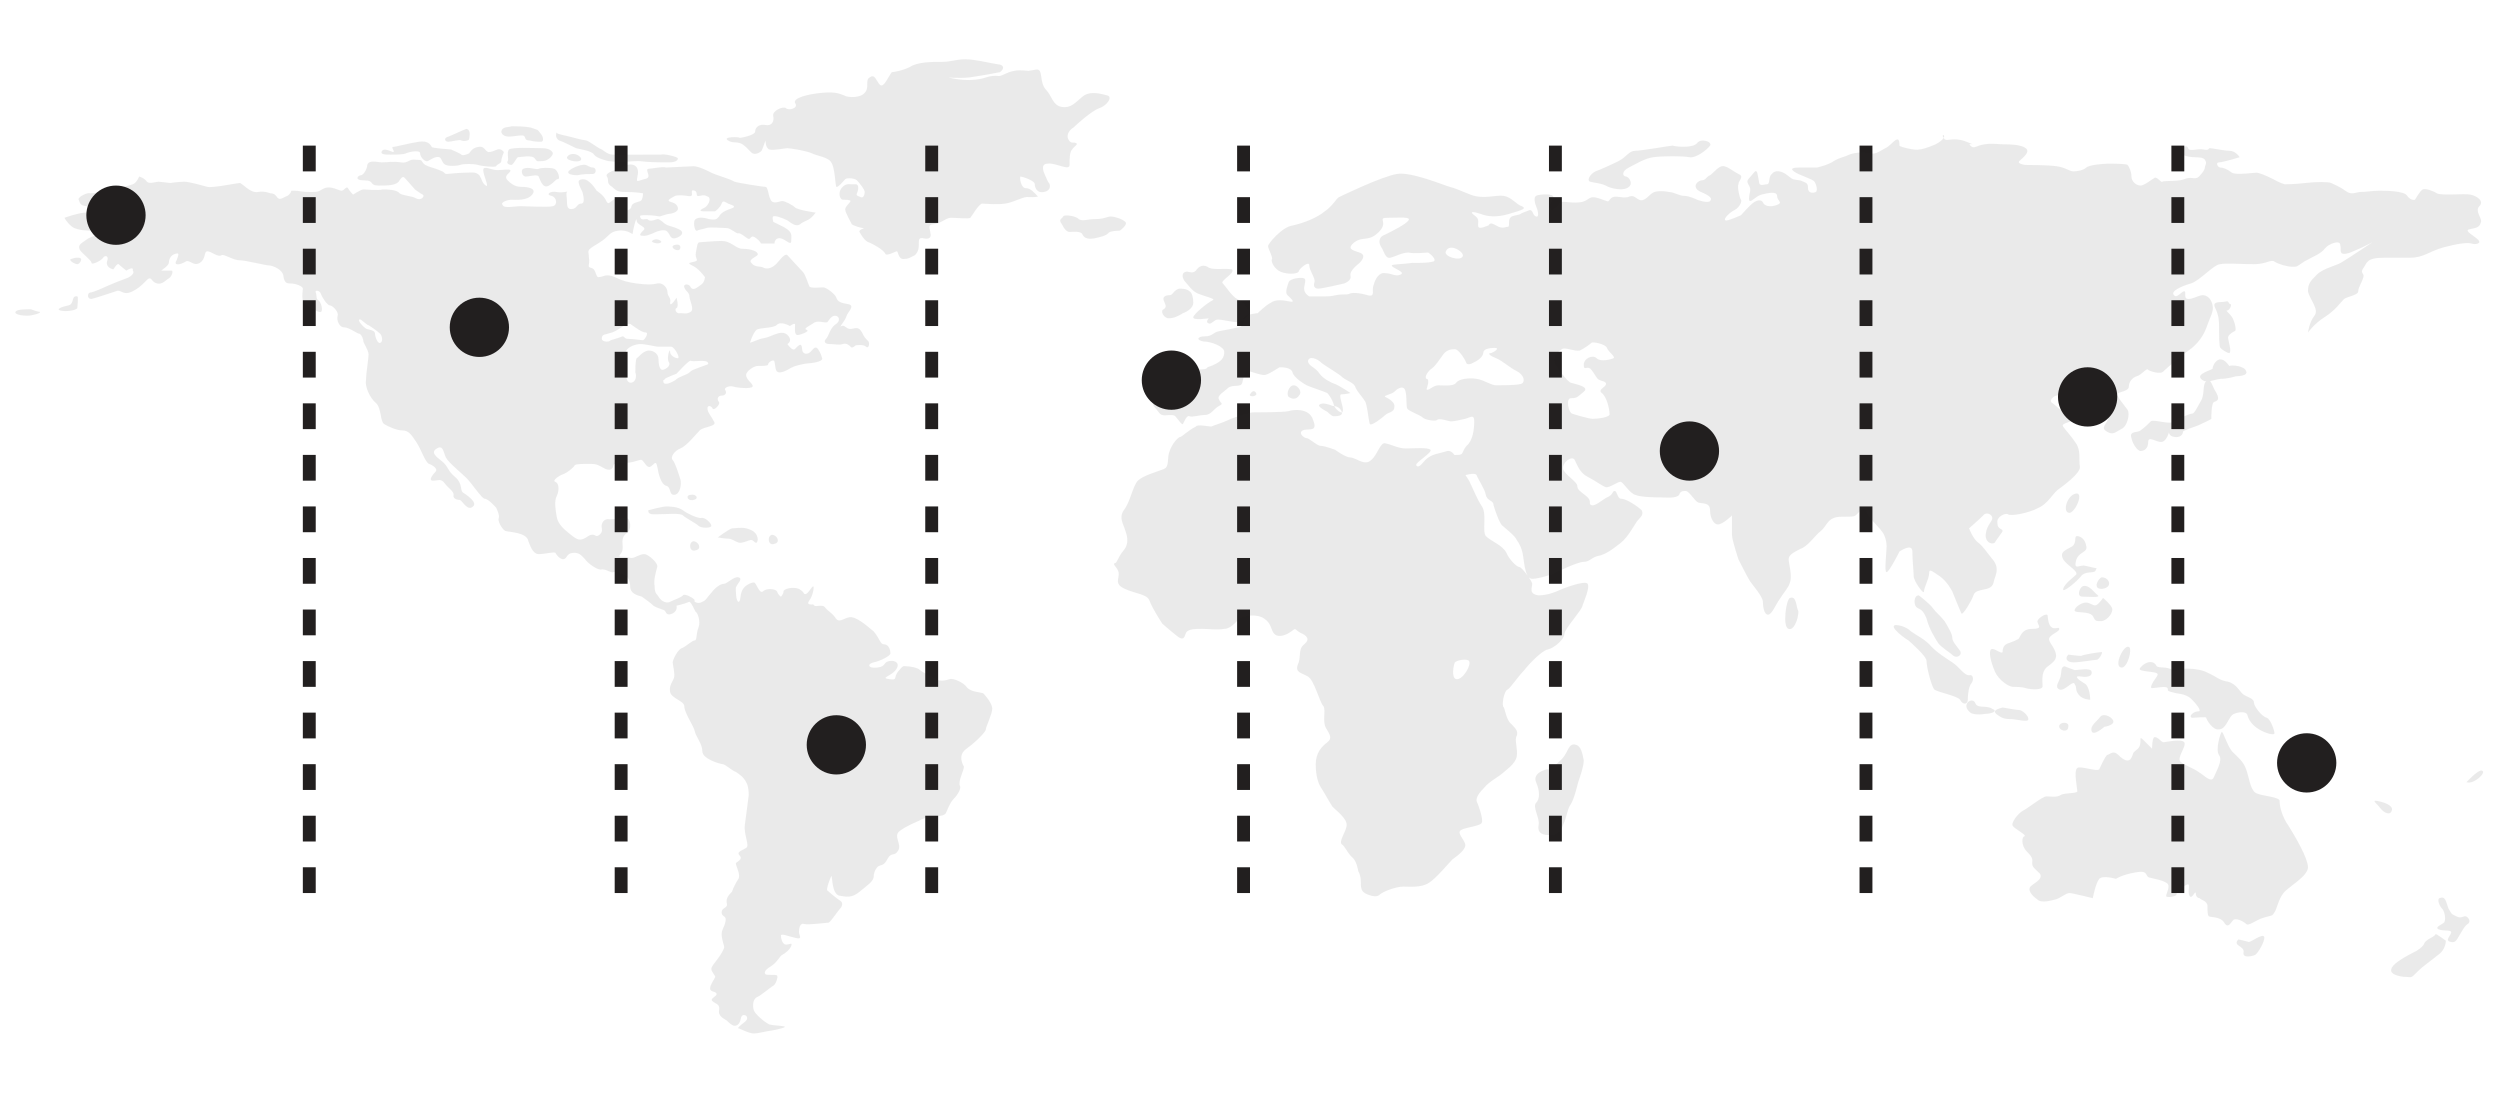 <svg xmlns="http://www.w3.org/2000/svg" viewBox="0 0 194 85" enable-background="new 0 0 194 85"><g><path fill="#221F1F" d="M24.5 69.3h-1v-2h1v2zm0-4h-1v-2h1v2zm0-4h-1v-2h1v2zm0-4h-1v-2h1v2zm0-4h-1v-2h1v2zm0-4h-1v-2h1v2zm0-4h-1v-2h1v2zm0-4h-1v-2h1v2zm0-4h-1v-2h1v2zm0-4h-1v-2h1v2zm0-4h-1v-2h1v2zm0-4h-1v-2h1v2zm0-4h-1v-2h1v2zm0-4h-1v-2h1v2zm0-4h-1v-2h1v2zM48.7 69.3h-1v-2h1v2zm0-4h-1v-2h1v2zm0-4h-1v-2h1v2zm0-4h-1v-2h1v2zm0-4h-1v-2h1v2zm0-4h-1v-2h1v2zm0-4h-1v-2h1v2zm0-4h-1v-2h1v2zm0-4h-1v-2h1v2zm0-4h-1v-2h1v2zm0-4h-1v-2h1v2zm0-4h-1v-2h1v2zm0-4h-1v-2h1v2zm0-4h-1v-2h1v2zm0-4h-1v-2h1v2zM72.8 69.3h-1v-2h1v2zm0-4h-1v-2h1v2zm0-4h-1v-2h1v2zm0-4h-1v-2h1v2zm0-4h-1v-2h1v2zm0-4h-1v-2h1v2zm0-4h-1v-2h1v2zm0-4h-1v-2h1v2zm0-4h-1v-2h1v2zm0-4h-1v-2h1v2zm0-4h-1v-2h1v2zm0-4h-1v-2h1v2zm0-4h-1v-2h1v2zm0-4h-1v-2h1v2zm0-4h-1v-2h1v2zM97 69.3h-1v-2h1v2zm0-4h-1v-2h1v2zm0-4h-1v-2h1v2zm0-4h-1v-2h1v2zm0-4h-1v-2h1v2zm0-4h-1v-2h1v2zm0-4h-1v-2h1v2zm0-4h-1v-2h1v2zm0-4h-1v-2h1v2zm0-4h-1v-2h1v2zm0-4h-1v-2h1v2zm0-4h-1v-2h1v2zm0-4h-1v-2h1v2zm0-4h-1v-2h1v2zm0-4h-1v-2h1v2zM121.2 69.3h-1v-2h1v2zm0-4h-1v-2h1v2zm0-4h-1v-2h1v2zm0-4h-1v-2h1v2zm0-4h-1v-2h1v2zm0-4h-1v-2h1v2zm0-4h-1v-2h1v2zm0-4h-1v-2h1v2zm0-4h-1v-2h1v2zm0-4h-1v-2h1v2zm0-4h-1v-2h1v2zm0-4h-1v-2h1v2zm0-4h-1v-2h1v2zm0-4h-1v-2h1v2zm0-4h-1v-2h1v2zM145.3 69.3h-1v-2h1v2zm0-4h-1v-2h1v2zm0-4h-1v-2h1v2zm0-4h-1v-2h1v2zm0-4h-1v-2h1v2zm0-4h-1v-2h1v2zm0-4h-1v-2h1v2zm0-4h-1v-2h1v2zm0-4h-1v-2h1v2zm0-4h-1v-2h1v2zm0-4h-1v-2h1v2zm0-4h-1v-2h1v2zm0-4h-1v-2h1v2zm0-4h-1v-2h1v2zm0-4h-1v-2h1v2zM169.5 69.3h-1v-2h1v2zm0-4h-1v-2h1v2zm0-4h-1v-2h1v2zm0-4h-1v-2h1v2zm0-4h-1v-2h1v2zm0-4h-1v-2h1v2zm0-4h-1v-2h1v2zm0-4h-1v-2h1v2zm0-4h-1v-2h1v2zm0-4h-1v-2h1v2zm0-4h-1v-2h1v2zm0-4h-1v-2h1v2zm0-4h-1v-2h1v2zm0-4h-1v-2h1v2zm0-4h-1v-2h1v2z"/><g opacity=".1"><path fill="#2D2C2A" d="M6 23c-.5-.1-.2.6-.7.7-.5.1-1 .3-.6.4.4.1 1.2 0 1.3-.2 0-.1.1-.9 0-.9zM2.4 24c-.5 0-1.1 0-1.2.2-.1.2.5.3.9.3s1.1-.2 1-.3c-.2 0-.7-.2-.7-.2zM5.5 20.1c-.2.1.3.4.5.4s.5-.5.1-.5-.2 0-.6.1zM7.1 16.5l.3.2c.3.2.7.3 1.1.4.4 0 .4-.2.1-.5-.3-.3-.4-.2-.7-.3-.3 0-.3-.3-1.1-.3-.7 0-.6-.4-.7-.5-.1-.2.7-.6.9-.5.2 0 .9-.1.9-.1s1.2-.4 1.3-.4c.1.1.8-.1 1.1-.2.3-.1.5-.6.5-.6s.4.1.6.4c.2.2.7 0 .9 0 .1 0 .9.1.9.1s.7-.1 1.1-.1c.4 0 1.4.3 1.8.4.4.1 2.3-.3 2.5-.3.2 0 .8.8 1.4.7.6-.1.9.1 1 .1.1 0 .3 0 .5.3s.5 0 .8-.1c.3-.2.3-.4.3-.4h.3c.3 0 .5.1 1.2.1.8 0 .6-.1 1.1-.3.5-.2 1.1.2 1.3.2.2 0 .4-.4.5-.2.1.2.4.5.4.5s.6-.4.8-.4c.2 0 1.2.1 1.5 0 .3 0 1.1 0 1.3.3.3.2 1 .2 1.3.4.4.2.7-.2.5-.3-.2-.1-.6-.4-.6-.4s-.7-.8-.8-.9c-.1-.1-.2-.1-.4.2-.2.4-.9.4-1.6.4-.8 0-.3-.4-1.1-.4-.9 0-.5-.4-.3-.4s.5-.5.5-.8c.1-.3.4-.3 1.1-.2.6 0 .8-.1 1.5 0 .6.1.6-.3 1.2-.2.6 0 .3.1.7.4.4.2.6.2 1.1.4.5.2.3.2.5.3.2 0 1-.1 1.5-.1s.8-.1 1.1.2c.2.3.2.6.5.8.3.2-.2-.8-.2-1.2 0-.4.6 0 1.1 0 .4 0 .9-.1 1 0 .1.2-.6.4-.2.8.4.4.7.5 1.1.5.4 0 1.2.1.8.6-.4.5-1.3.4-1.6.4-.3 0-.9.2-.7.4.1.3.9.1 1.4.1.5 0 2.1.1 2.5 0 .4-.1.3-.7-.1-.8-.5-.1-.1-.4.4-.3.5.1.9-.1.8 0-.1.1 0 .4 0 .8s.1.6.5.5c.3-.1.3-.4.6-.4s.2-.5.1-.9c-.2-.4-.3-.6-.3-.8 0-.2.5-.3.8 0 .3.2.6.7.6.7s.5.3.7.7c.2.4.2.3.6 0 .4-.2.5-.2.8 0 .3.2.1.7.1.8 0 .1.5 0 .5-.3.1-.3.5-.3.7-.4.2-.1.2-.6.2-.6s-.6-.1-1.2-.1-.8 0-1.2-.4c-.5-.3-.2-.5-.4-.8-.2-.3.7-.5 1.3-.8.6-.3 1.2-.1 1.1.6-.1.7-.2.6.5.4.7-.1 0-.7.3-.8.3 0 1.1-.2 1.4-.1.3 0 1.8-.1 2.1-.1.4 0 1 .3 1.4.5.4.2 1.5.5 1.8.7.3.1 2.2.4 2.4.4.2 0 .2.6.4 1s.7.1.9.1c.2 0 .8.3 1 .5.2.2 1.6.4 1.6.4s-.3.4-.5.5c-.1.1-.5.2-.7.4-.3.2-.6 0-1-.3-.4-.2-1-.4-1.1-.3-.1.1 0 .3 0 .4.1.1.7.3 1.1.6.4.3.3.5.3.9s-.4-.1-.8-.2c-.5-.1-.5.4-.5.4h-.9c-.3 0 0 0-.5-.4s-.4.2-.7 0c-.3-.2-.5-.4-.7-.4-.1.1-.6-.4-.9-.4-.3 0-1.4-.1-1.6 0-.3.1-.5.1-.7.2-.2.1-.3-.6-.2-.8.1-.2.5-.3 1.1-.1.6.1.6 0 .8-.2.1-.2.3-.4.9-.6.6-.2 0-.3-.2-.4-.2-.1-.4-.3-.5 0-.1.3-.5.6-.5.6h-.9c-.5 0-.1-.2.1-.3.2-.1.5-.6.3-.8-.2-.1-.3-.2-.7-.1-.4.1-.1-.3-.4-.4-.3-.1-.2.1-.2.3 0 .2-.4.1-.4.1s-.6-.1-.9 0c-.2.1-.6.3-.5.4.1.1.6.1.7.5.1.4-.6.5-.7.5-.1 0-.7.2-.7.2s-.5-.1-1-.1-.6 0-.5.2.3.1.5.1c.1 0 .1.2.5.1s.3-.2.7.1c.4.4.7.3 1.3.6.6.3-.1.7-.4.7-.3 0-.3-.3-.5-.5-.2-.3-.9 0-.9 0s-.6.3-.9.3c-.3 0-.5 0-.1-.4.4-.3-.5-.4-.5-.8s-.3.8-.3 1c0 .2-.3-.3-1.1-.2-.8.1-.6.4-1.6 1s-.7.5-.7 1.1c.1.6-.2.7.2.8.4.1.3.8.6.7.3 0 .5-.3 1.2 0 .6.3 1 .4 1.7.5.8.1 1.2.1 1.6 0 .4-.1.8.3.8.7 0 .3.3.4.2.8 0 .4.5-.4.5-.4s.2.7 0 .8c-.2.1 0 .5.3.4.2 0 .5.1.8-.1.3-.2-.1-.9-.1-1.2 0-.3-.3-.4-.4-.7-.1-.3.4-.3.5 0 .2.3.5 0 .8-.2.3-.2.3-.6.3-.6s-.5-.7-1-.9c-.4-.2-.2-.2.2-.3.4-.1 0-.2.1-.7.1-.5.1-.8.3-.8.2 0 1.1-.1 1.7-.1.7 0 1 .5 1.5.6.5 0 1.2.1 1.3.4.1.2-.8.4-.5.7.3.4.7.2 1 .4.3.1.7 0 1.1-.5.4-.5.6-.6.7-.5.1.1 1 1.1 1.2 1.3.2.2.4.9.5 1.1 0 .2.9.1 1.1.1.2 0 .9.5 1 .8.1.3.3.4.9.5.6.1 0 .6-.1.9-.1.3-.2.4-.4.7-.2.3 0 0 .2.1s.3.3.7.2c.4-.1.5 0 .7.3.1.3.3.5.5.7.1.2 0 .6-.2.4-.2-.2-.8-.1-.8-.1s-.3.3-.4.1c-.1-.1-.3-.3-.6-.2-.3.1-.6 0-1 0s-.5-.2-.3-.4.3-.8.7-1.1c.5-.3.3-.7 0-.7s-.5.4-.6.5c-.2.1-.8-.2-1.1.1-.3.2-.8.4-.5.5.3.1-.5.4-.7.4-.3 0-.2-.6-.2-.8 0-.2-.4.1-.4.1s-.7-.4-1-.1c-.3.3-1.3.2-1.6.4-.3.3-.5 1-.5 1s.3-.1.8-.3c.5-.1.5-.1 1-.3.5-.2.9-.3 1.2.1.3.4-.1.6-.1.6s.2.3.4.4c.2.1.2-.1.5-.3.3-.2.2.4.3.5.1.2.4.2.6 0 .2-.2.3-.4.5-.3.1.1.3.4.4.8.1.3-1 .4-1.1.4-.2 0-1.1.2-1.2.3-.1 0-.6.4-1 .4s-.3-.5-.4-.8c0-.3-.5 0-.5.2 0 .1-.5.1-.8.1-.3 0-.9.4-.9.7 0 .4.6.7.5.9-.1.2-1.2.1-1.5 0-.3-.1-.8.1-.6.3.1.2 0 .4-.3.4s-.4.3-.2.5c.1.2-.4.7-.5.5-.1-.2-.4-.3-.4 0s.3.6.5 1c.3.4-.8.4-1.1.7-.3.3-1 1.2-1.5 1.4-.5.2-.8.7-.6.9.2.2.5 1.2.6 1.5.1.3 0 1.2-.5 1.2-.4 0-.2-.6-.6-.7-.4-.1-.6-.9-.7-1.5-.1-.5-.2-.2-.5 0s-.5-.4-.7-.5c-.1-.1-.8.3-1.4.2-.5 0-.8.1-.8.2s-.1.5-.6.3c-.7-.4-.8-.4-1.3-.4s-1 0-1.1.1c-.1.2-.6.6-.9.7-.3.1-.9.5-.6.6.3.1.3.7.1 1.1-.2.4-.1 1 0 1.6.1.6.6 1 1.1 1.4.5.4.7.5 1.2.2.5-.4.7-.1.8-.1.1 0 .5-.2.4-.6-.1-.4.2-.8.6-.7.4 0 1-.1 1.3-.1.3 0 .5.9 0 1.2-.5.4-.2.9-.3 1.3-.1.4-.5.5 0 .5s.4.1.7.1c.3 0 .6-.3 1-.3.3 0 1.1.7 1 1-.1.4-.3 1-.2 1.5 0 .6.2.6.3.8.1.2.5.6.9.4.4-.2.8-.3 1-.5.1-.2 1 .3.9.4-.1.1.3.3.6.1.3-.1.4-.4.7-.7.3-.4.7-.7 1-.7.2 0 .8-.6 1.1-.5.4.1-.1.5-.2.8 0 .3 0 1 .2 1.1.2 0 .1-.5.3-.9.2-.4.7-.6.9-.6.2 0 .4.9.7.7.3-.3 1-.2 1.1 0 .1.3.3.4.3.4s.2-.2.2-.4.7-.4 1.2-.2c.5.3.3.4.5.4s.5-.6.6-.6c.1 0 0 .7-.3 1.1-.3.4.3.3.3.3l.1.1c.1.1.6-.1.8.1.2.3.5.4.8.8.3.5.6.1 1.1 0 .5-.1 1.3.6 1.9 1.1.5.6.5 1 .8 1 .4 0 .5.5.5.7 0 .2-.8.6-1.3.7-.5.1-.5.5.3.4.7-.1.4-.4.9-.5.5-.1.9.2.5.7-.4.5-1.2.6-.5.7.7.1.3-.1.7-.6.4-.5.4-.4.6-.4.3 0 .9.1 1.1.3.2.2.8.4 1.2.7.4.2.8.1 1.1 0 .3-.1 1.1.3 1.3.6.3.4 1 .4 1.3.5.2.2.7.8.7 1.2 0 .4-.5 1.4-.5 1.6 0 .2-.8 1-1.5 1.5s-.3 1.2-.2 1.4c0 .3-.5 1.2-.3 1.5.1.2-.2.7-.5 1-.3.3-.5.9-.6 1.1-.2.3-.8.2-1.3.3-.5.1-.8.3-.8.3s-1 .4-1.5.8.2 1-.1 1.5c-.3.5-.5.1-.8.6-.3.6-.5.5-.7.6-.2.1-.4.5-.4.8 0 .4-.5.7-1.1 1.2-.6.5-1 .4-1.6.3-.6-.2-.5-1.7-.6-1.5-.1.2-.4 1-.3 1.1.1.1.7.6 1 .8.2.1.2.4 0 .6-.2.2-.7 1-.9 1.1-.2 0-1.6.2-1.9.1-.3-.1-.4.3-.4.6s.3.6-.2.5c-.5-.1-1.2-.4-1.2-.2s.1.7.4.7c.3 0 .5-.2.4.1-.1.3-.5.6-.7.7-.2.1-.4.6-.9.9-.5.3-.5.5-.4.6.1.1.8 0 .9.1.1.1-.1.7-.3.8-.2.1-1 .8-1.3.9-.3.2-.3.7-.2 1 .1.3.8.9 1.2 1.1.4.1 1.3.1 1.2.2-.1.1-1.1.3-1.2.3-.1 0-.9.2-1.2.2-.4 0-1.1-.4-1.2-.4-.1 0 .1-.2.5-.5.5-.4-.2-.8-.3-.3-.1.5-.3.6-.5.6s-.5-.3-.6-.4c-.1-.1-.7-.3-.6-.8.1-.5-.3-.5-.5-.7-.3-.2.4-.4.3-.6-.1-.2-.5-.1-.5-.4 0-.3.4-.8.4-.9 0-.1-.3-.4-.3-.6 0-.2.2-.4.5-.8s.5-.8.5-.9-.2-.6-.2-1 .2-.5.3-1c.1-.5-.3-.3-.3-.7 0-.4.5-.3.4-.7-.1-.4.2-.7.4-.9.1-.3.3-.7.5-1 .2-.3-.2-1-.2-1.2 0-.1.6-.3.3-.6s.2-.4.5-.6c.3-.2-.2-1-.1-1.8s.3-2.2.3-2.3c0-.1 0-.7-.2-1-.2-.4-.5-.6-.8-.8-.3-.1-.7-.5-1-.6-.2 0-1.6-.4-1.6-1s-.5-1.1-.6-1.6c-.1-.4-.8-1.4-.8-1.9 0-.4-1-.6-1.1-1.1-.1-.5.2-.8.3-1.1.1-.3-.1-1-.1-1.2 0-.2.4-1 .7-1.1.3-.1.8-.6 1-.6.2 0 .1-.5.3-1 .2-.5-.1-1.2-.2-1.2-.1-.1-.3-.7-.5-.8-.5.2-1 .3-1 .3s.1.4-.3.6c-.4.2-.5 0-.6-.2-.1-.1-.6-.2-.9-.4-.2-.2-.6-.5-.9-.7-.3-.1-.9-.2-.9-.8 0-.5-.3-.9-.5-.9-.2-.1-.5-.3-.8-.2-.2.1-.6-.3-1-.2-.3 0-1-.5-1.2-.8-.2-.2-.4-.5-.8-.5s-.5.1-.7.4c-.3.3-.7-.2-.8-.4-.1-.1-.8.1-1.3.1s-.7-.8-.8-1c-.1-.7-1.5-.7-1.8-.8-.3-.2-.6-.8-.5-1 .1-.2-.2-.8-.2-.8s-.6-.7-.9-.7c-.2 0-1-1.2-1.4-1.6-.4-.4-1.4-1.2-1.6-1.6-.2-.4-.2-1-.7-.7-.5.3-.1.6.4 1s.4.7 1 1.2.4 1 .6 1.2c.3.2 1.2.8.8 1.1-.4.4-.8-.4-1-.5-.2 0-.6-.1-.5-.4 0-.3-.4-.5-.7-.9-.3-.4-.5-.2-.9-.2s0-.5.2-.7c.2-.2-.2-.5-.5-.6-.3-.1-.6-1.1-1-1.7-.4-.6-.6-.9-1.1-.9-.4 0-1.1-.3-1.4-.5-.3-.2-.2-1.2-.6-1.6-.5-.4-.9-1.3-.8-1.8 0-.5.2-1.7.2-2 0-.3-.4-.9-.4-1 0-.1-.1-.5-.3-.6-.2 0-.8-.5-1.2-.5-.4 0-.6-.6-.5-.9.1-.3-.4-.8-.6-.8-.2 0-.6-.6-.7-.9-.1-.3-.5-.3-.4-.1.1.2 0 .5.2.6.2.1.4.8.2.9-.2.1-.6-.3-1.1-.5-.5-.2-.3-1.1-.3-1.3 0-.2-.6-.4-.9-.4-.3 0-.5 0-.6-.5 0-.6-.9-.9-1.1-.9-.3 0-1.8-.4-2.3-.4-.5 0-1.2-.5-1.4-.4-.3.2-.8-.3-1.1-.3s-.1.6-.6.9c-.5.3-.8-.3-1.1-.1-.3.2-1 .4-.7-.1.2-.5.2-.6-.1-.5-.4.1-.5.5-.5.7 0 .2-.6.6-.6.6h.8c.2 0 0 .5-.2.6-.2.1-.5.5-.9.4-.4-.1-.4-.4-.6-.4-.2 0-.5.6-1.3 1s-.9-.2-1.3 0c-.3.1-1.5.5-1.9.6-.4 0-.3-.5-.1-.5.2 0 1.1-.4 1.3-.5.2-.1 1.2-.5 1.5-.6.3-.1.7-.4.5-.6.1-.4-.5 0-.5 0s-.5-.4-.6-.5c-.1-.1-.4.4-.4.4s-.6-.1-.5-.6c.2-.5-.2-.5-.3-.3-.1.2-.9.6-.9.4 0-.2-.7-.7-.9-1-.2-.4.1-.5.5-.8.4-.3 1-.4 1.5-.4s.8-.5.6-.6c-.2 0-.5-.1-.8.1-.3.2-1 .2-1 .2s-1 0-1.4-.3c-.4-.3-.6-.7-.6-.7s.8-.3 1.5-.4h.6zm41.8 13.2c.5 0 .5-.6.4-.8 0-.2 0-.9.1-1.1.2-.1.4-.5.9-.6.5 0 .8.3.8.7 0 .4.1.8.3.8.2 0 .7-.3.5-.6-.2-.3.1-1.2.1-.8 0 .3.4.5.6.5.2 0-.2-.8-.5-.9H51c-.1 0-.9-.2-1.3-.2s-.9.2-1.1.5c-.2.4 0 1 0 1.3 0 .4-.1 1.1.3 1.2zm2.6 0c.1.2.6 0 .9-.2.3-.3.9-.4 1.1-.6.2-.2.3-.2.8-.4s.8-.2.6-.4c-.2-.2-1.1 0-1.3-.1-.1-.1-1.1 1-1.1 1s-.8.3-.9.4c-.1.2-.2 0-.1.3zm-4.8-3.4c0 .2.5.3.7.1.3-.1.7-.2.9-.3.2 0 .1.2.5.2s.9.1 1.1.1c.1 0 .5-.6.2-.6s-.8-.4-1.1-.6c-.3-.3-.9.4-1.5.6-.6.2-.8.1-.8.5zM28 24.8c-.4-.1.1.5.4.7.2.1.7.1.7.4 0 .2.2.8.4.7.2 0 .2-.5 0-.7-.2-.2-.9-.7-1-.7-.1-.1-.4-.3-.5-.4zM50.6 18.7c-.1.1.5.3.7.1.1-.1-.4-.4-.7-.1zM52.4 19c-.5.1 0 .5.3.4.2-.2.1-.5-.3-.4zM29.6 11.8c0 .2.3.2.7.2.4 0 1 0 1.2-.1.2-.1 1.1-.3 1.1 0s.4.7.6.6c.2-.1.6-.4.9-.3.2.1.2.5.5.6.2.1.8.1 1.1 0 .3-.1 1-.1 1.4 0 .3.1 1.3.2 1.4.1.1-.2.4-.2.4-.4s.2-.7.2-.7-.2-.3-.5-.2c-.3.1-.4.2-.7.2-.3-.1-.3-.5-.8-.4-.5.1-.6.4-.7.5-.2.1-.5.2-.6.1-.1-.1-.8-.4-.8-.4s-1.5-.1-1.5-.2c-.1-.2-.3-.5-1-.4-.7.1-1.8.4-2 .4-.2 0 .2.4 0 .4-.5-.2-.8-.3-.9 0zM34.8 10.6c-.4.1-.3.4 0 .4.2 0 .9-.2 1-.1.2.1.6 0 .6-.1s.2-.7-.2-.8c-.3.1-.9.4-1.4.6zM38.9 10.2c0 .2.2.4.6.4.4 0 1.2-.2 1.2 0 .1.1 0 .3.4.3.4.1.6.1.9.1.2 0 .2-.4-.1-.7-.2-.3-.2-.2-.7-.4-.5-.1-1.1-.1-1.5-.1-.3.1-.7 0-.8.4zM39.5 11.6c-.2.2 0 .8-.1.9-.1.1 0 .3.3.3.2-.1.4-.6.5-.6.2 0 1.1-.2 1.3.1.2.3.2.2.6.2.4 0 .8-.4.8-.6 0-.1-.2-.4-.8-.4-.6 0-2.3-.1-2.6.1zM40.6 13.1c-.2.1-.1.6.2.6.3 0 .9-.2 1 0 .1.2.3 1 .8.7.5-.3.5-.5.7-.5.2 0 0-.7-.3-.8-.2-.1-1-.1-1.2 0-.2.1-.8-.2-1.2 0zM44.1 13.4c0 .1.3.2.7.2.4-.1 1-.1 1.2-.1.3 0 .3-.5 0-.5s-.5-.3-.8-.2c-.3 0-1.2.4-1.1.6zM44 12.2c-.1.3 1.2.5 1.1.1-.2-.4-.9-.5-1.1-.1zM44.2 10.6c-.4-.1-1-.2-1-.3 0-.1-.2.4.2.6.3.1.9.4 1.3.6.4.1 1.2.2 1.4.5.2.3 1.1.5 1.1.5l1 .1s.7-.1 1.4-.1c.7.1 1.7.1 2.3.1.6 0 .7-.2.7-.3.1-.1-1.1-.4-1.3-.3H47.6c-.4 0-.6-.2-.9-.4-.3-.1-.9-.6-1.2-.7-.6-.1-.5-.1-1.3-.3zM82.5 16.8c-.1.2-.4.2-.1.6.2.4.4.6.6.6.2 0 .9-.1 1 .2.1.2.3.4.9.3.5-.1.9-.2 1.1-.4.1-.2.9-.2.9-.2s.7-.5.4-.7c-.2-.2-.8-.4-1.1-.4-.3 0-.5.2-1.2.2-.6 0-1 .2-1.3 0-.1-.2-1.1-.4-1.2-.2zM56.5 10.9c.3.2.5.1.9.2s.8.7 1 .8c.2.1.5 0 .7-.2.1-.2.3-.8.3-.8s0 .6.3.7c.3.1 1.2-.1 1.4-.1.2 0 1.5.2 1.9.4.4.2 1.3.3 1.5.7.3.4.3 1.7.4 1.9.1.1.6-.5.7-.6.1-.1.7-.1.9.1.2.2.6.7.6.9 0 .2-.1.5-.3.4-.2-.1-.4-.1-.3-.3.1-.2.2-.7-.1-.7H66s-.4-.1-.7.3c-.3.4-.1.9.1.9s.6 0 .6.1-.5.5-.4.7c0 .2.4.9.5 1.1.1.1.7.3.9.3.2 0-.4.1-.3.3.1.2.4.7.7.8.3.1 1.2.6 1.3.9.1.2.8-.2.9-.2.1 0 .1.6.5.6s.5-.1.9-.3c.3-.3.3-.6.3-.9 0-.3 0-.5.4-.4.4.1.6-.1.5-.4 0-.3-.3-.7.3-.7.6-.1.9-.5 1.3-.5s1.4.1 1.5 0c.1-.1.6-1 .9-1.1.3 0 1.1.1 1.8 0s1.5-.6 1.8-.5c.3 0 .9 0 .7-.1-.2-.2-.5-.6-.9-.6s-.5-.9-.4-.9c.1 0 1.1.3 1.1.6s.2.7.7.6c.6-.1.5-.6.4-.7-.1-.1-.2-.4-.3-.6-.1-.2-.4-.9.2-.9.6-.1 1.7.6 1.7.1s0-1 .2-1.2c.2-.3.5-.4.3-.5-.2-.1-.4.1-.6-.3-.2-.4.2-.8.4-.9.2-.2 1.4-1.3 2-1.5.6-.2 1.1-.9.6-1-.4-.1-1.3-.4-1.9.1-.6.5-.9.9-1.6.8-.7-.1-.8-.9-1.2-1.3-.6-.6-.2-1.7-.8-1.6l-.6.1s-.7-.1-1.1 0c-.6.1-.9.4-1.2.4-.6-.1-1.2.2-1.3.2-1.4.3-2.5-.1-2.7-.1-.2 0 1 .1 1.8 0 .7-.1 1.8-.3 2.3-.4.5-.4.1-.6-.1-.6-.7-.1-1.8-.4-2.6-.4-.7 0-1.1.2-1.8.2-.8 0-1.9 0-2.5.4-.6.3-1.3.4-1.4.4-.3.4-.6 1.2-.9 1-.3-.3-.4-.9-.8-.6-.4.2 0 .8-.4 1.2-.3.4-1.3.4-1.6.2-.3-.1-.6-.3-1.7-.2-1.1.1-2.3.4-2.1.8.3.4-.5.6-.7.4-.2-.2-1.1.2-1 .6.1.4-.1.8-.6.7-.5-.1-.8.2-.8.5s-1.1.5-1.2.5c0-.1-1.4-.1-.9.2zM50.3 39.6c0 .4.4.3 1 .3.5 0 1.5-.1 1.7.1.2.2 1 .6 1.2.8.2.2 1 .2 1 0s-.5-.7-.8-.6c-.3 0-1-.3-1.4-.6-.4-.3-1.1-.3-1.3-.3-.3 0-1.4.3-1.4.3zM53.6 38.4c-.4 0-.3.5.2.4.5-.1.2-.5-.2-.4zM53.8 42c-.4.1-.3.9.2.7.5-.1.2-.7-.2-.7zM59.9 41.5c-.4.1-.3.9.2.7.5-.1.2-.7-.2-.7zM55.7 41.7s.5.1.8.1c.3 0 .5.2.8.3.3.1.8-.2 1-.2.2 0 .4.5.5 0 0-.6-.5-.8-.9-.9-.4-.1-.8 0-1.1 0-.3.1-1.1.7-1.1.7zM94 33.1c.2-.1.9-.3 1.3-.5s1.7-.6 1.9-.6c.2 0 2.5 0 2.8-.1.3-.1 1.6-.3 1.9.7.4 1-.4.6-.8.8-.4.2.1.6.3.6.2 0 .8.6 1.1.6.3 0 1.1.3 1.1.3s.8.6 1.2.6c.4 0 1.1.7 1.6.2.5-.4.7-1.4 1.1-1.3.5.1 1 .4 1.6.4.6 0 1.7-.1 1.9.1.2.2-1.2 1-1.1 1.2.1.2.3.1.7-.4.5-.5 1.1-.5 1.7-.7.5-.1.8.7.9 1 .1.3.5.8.8 1.3.3.6.6 1.4 1 2 .4.6 0 1.9.3 2.3.4.4 1.3.7 1.6 1.3.2.5.8 1.1 1 1.1.2 0 1 1.1 1 1.3 0 .3-.3.8.5.9.7 0 1.4-.3 1.6-.4.2-.1 2-.8 2.2-.5.2.3-.3 1.4-.4 1.7 0 .3-1.4 1.8-1.4 2.2 0 .4-.8 1.1-1.3 1.2-.5.1-1.6 1.3-1.9 1.7-.4.4-1 1.3-1.2 1.4-.3.1-.5 1.3-.3 1.4.1.2.2 1 .6 1.3.4.4.5.6.4.9-.2.3.1 1 0 1.6-.1.6-.9 1.1-1.1 1.3-.2.2-1.1.7-1.4 1.1-.4.4-.7.8-.6 1.1.1.2.5 1.3.4 1.6 0 .3-1.3.4-1.6.6-.4.2.2.7.3 1.1.1.4-.6.9-1 1.2-.3.3-1.2 1.4-1.8 1.8-.6.4-1.5.3-2 .3-.6 0-1.6.4-1.8.6-.2.2-.5.2-1 0s-.5-.5-.5-1-.2-.8-.2-.8-.1-.8-.5-1.1c-.4-.4-.5-.8-.8-1-.2-.3.4-1 .4-1.5s-.8-1.1-1.1-1.4c-.2-.3-.7-1.2-.9-1.5-.2-.3-.4-.9-.4-1.8s.5-1.4.9-1.7c.4-.3.2-.6-.1-1.1-.3-.5 0-1.4-.2-1.7-.3-.3-.7-2-1.2-2.3-.5-.3-1-.3-.8-.9.3-.6 0-1.2.5-1.6.5-.4.2-.7-.3-.9-.5-.3-.3-.4-.7-.1-.4.3-1 .5-1.3.2-.3-.3-.2-.8-.8-1.2-.6-.4-1.5-.2-1.8-.1-.2.1-.7.9-1.3.9-.6.1-1.1 0-1.7 0-.6 0-1.2 0-1.3.4-.1.3-.2.5-.6.2-.4-.3-1.2-1-1.2-1s-.8-1.2-1-1.8c-.2-.5-1-.5-1.9-.9-.9-.4-.4-.8-.5-1.3-.1-.4-.5-.6-.3-.7.2 0 .2-.4.7-1 .5-.6.2-1.3.1-1.6-.1-.4-.5-.9-.1-1.5.5-.6.7-1.9 1.1-2.3.4-.4 1.5-.7 2-.9.5-.2.2-.8.5-1.5s.7-1 .8-1c.1 0 .6-.5 1.2-.8.1-.2 1 0 1.2 0zm20 18.2c-.1-.2-.9-.1-1.1.1-.1.2-.3 1.2.1 1.3.5.1 1.2-1.1 1-1.4zM122.3 57.8c-.6-.2-.6.6-1.1 1.1-.5.5-1 .9-1.1.8-.2 0-1.2.3-.9 1 .3.7.3 1.3 0 1.6-.3.3.3 1.2.2 1.7-.1.5.1.8.8.8.6 0 .9-.2 1.1-.8.3-.6.3-1.2.6-1.6.3-.5.5-1.5.6-1.8.1-.3.4-1.1.4-1.6-.1-.5-.2-1.1-.6-1.2zM138.9 46.4c-.3.1-.6 2.3-.1 2.4.5.2.9-1.3.7-1.5-.1-.2-.1-1.1-.6-.9zM100.4 29.9c-.4 0-.6.7-.4.9.3.2.6.2.8-.1.3-.3-.1-.8-.4-.8zM97 30.6c-.1.2.4.2.5 0 0-.1-.2-.5-.5 0zM102.4 31.4c-.2.1.3.4.5.5.2.1.4.4.6.4.2 0 .8 0 .6-.4-.2-.4-.6-.4-.7-.4-.2-.1-.8-.3-1-.1zM91.5 22.4c-.4.1-.5.5-.7.5-.3 0-.6.1-.5.4.1.3.3.5 0 .7-.3.1 0 .7.4.7s.8-.2 1.1-.4c.3-.1.8-.4.8-.8s-.1-.8-.3-.9c-.2-.2-.6-.2-.8-.2zM92 21.1c-.4.1-.2.6 0 .8.2.2.5.7 1 .9.5.2 1.4.4 1.1.5-.4.2-1.4 1-1.5 1.3-.1.3 1.2.1 1.2.1s-.3.3 0 .4c.2.1.4-.3.7-.3.4 0 1.1.2 1.5.2.4 0 1-.5.9-.8 0-.3-.5-.8-.9-1-.4-.2-.9-1-1.1-1.2-.3-.2 1-.8.7-1.1-.6-.1-1.6.1-1.9-.2-.4-.2-.7 0-.9.3-.3.3-.6 0-.8.1zM95 27.3c0-.4-1-.8-1.6-.8-.6-.1-.5-.4.1-.4s.6-.3 1.1-.4c.5-.1 1.1-.2 1.5-.3.4 0 .4-.4.4-.7 0-.3 1.1-.4 1.1-.4s.6-.6 1-.8c.4-.3 1-.2 1.5-.1s0-.3-.2-.5 0-.7.1-1c.1-.3 1-.4 1.2-.3.2.1 0 .5 0 .8 0 .4.4.6.4.6h1c.6 0 .6 0 1.1-.1.5-.1.8 0 1-.1.2-.1.7-.1 1.4.1s.3-.4.5-.8c.1-.4.4-1 .9-.9.5 0 .8.3 1.2.1.4-.2-.7-.5-.7-.7 0-.1.9-.1 1.6-.2.8 0 1.2 0 1.6-.1.4-.1-.3-.7-.4-.7-.1 0-1.1.1-1.5 0-.5 0-1 .3-1.4.4-.4.1-.5-.5-.7-.8-.2-.3-.3-.8.3-1 .6-.3 1.6-.8 1.8-1.1.2-.3-.7-.2-1.6-.2-.9 0 .1.3-.7 1.1-.8.8-1.2.3-1.9.8-.6.5-.2.6.4.8.6.2.1.7 0 .8-.1.1-.8.6-.7 1 .1.4-.5.6-.5.6s-1.7.4-2 .4c-.3 0-.4-.2-.3-.5.1-.3-.4-.9-.4-1.3s-.7.2-.8.4c0 .3-.9.3-1.4.1-.5-.2-.8-.8-.7-1 .1-.1-.3-.8-.3-1 0-.2 1.1-1.5 1.9-1.6.9-.2 1.9-.6 2.5-1.1.6-.4.9-1 1.1-1.1.2-.1 3.3-1.6 4.5-1.8 1.1-.2 3.7.9 4.1 1 .4.1.6.2 1.6.6 1 .4 2 0 2.6.1.6.1 1 .7 1.4.8.4.2 0 .3-1 .6s-1.7.2-2.2 0c-.6-.2-.9-.2-.5.1.4.3.3.4.3.8s.7 0 .8 0c.1-.1.1-.3.6 0s.7.1.9.1c.2 0 0-.5.2-.7.1-.2.7-.2.8-.3.1-.1.5-.2.7-.3.3 0 .2.4.5.5.3.1.1-.6 0-.8-.1-.2-.2-.7 0-.8.1-.1 1.1-.2 1.3 0 .2.2-.4.7-.2 1 .1.3.5-.2.7-.4.2-.3.7 0 1.6-.1.8-.1.6-.6 1.5-.3s.6.3.9 0c.3-.3.8 0 1.3-.1.5-.2.5 0 .9.2s.8-.4 1-.5c.2-.2.9-.2 1.3-.1.4 0 .8.3 1.2.3.4 0 1 .3 1 .3s.8.3 1 .1c.2-.2 0-.4-.7-.7-.7-.3-.4-.8 0-.9.4 0 .4-.3.7-.4.3-.2.7-.8 1.1-.7.4.1.7.4 1.1.6.5.2 0 .5 0 .8-.1.2.1 1.1.2 1.2.1.1-.1.6-.5.8-.4.2-.9.7-.7.8.1.1 1.2-.4 1.2-.4s.7-.8 1-1c.3-.2.6-.2.7 0 .1.3.6.4 1.1.2.5-.2 0-.3 0-.7 0-.4-.8-.2-1.2-.1-.4.1-.7.5-.9.5-.1 0-.1-.3 0-.7.1-.4-.2-.6-.2-.8 0-.2.1-.2.5-.7.3-.4.3.3.4.7 0 .4.4.2.6.2.3 0 .1-.6.4-.8.2-.3.7-.3 1.2.1s.4.3 1 .4c.5.2.6.2.6.6 0 .4.4.4.6.3.2-.1 0-.7-.1-.8-.1-.2-1.2-.5-1.6-.8-.4-.3.2-.3.6-.3h1.2s.9-.2 1.3-.5c.5-.3.8-.3 1.2-.5.5-.2 1.2-.2 1.6-.1.5.1.8-.2 1.2-.4.5-.2 1.1-1.3 1.1-.2 0 .1 1.3.4 1.5.3.2 0 .6-.1 1.3-.4 1.3-.7.2-1 .7-.4.2.2.7-.2 1.7.2s0 0 .3.3.4 0 1.1-.1c.6-.1 1.1 0 1.5 0 .4 0 1.3 0 1.7.3.4.3-.3.8-.5 1-.2.2.4.3.5.3.2 0 1.7 0 2.4.1s1 .4 1.3.4c.3 0 .8-.1 1-.3.2-.2 1.3-.3 1.7-.3.4 0 1.4 0 1.5.1.1.1.3.5.3.9s.4.7.7.7c.3 0 .9-.5 1.1-.6.2-.1.5.4.6.3.1-.1 1.3 0 1.7-.2.5-.2.7 0 1-.1.2-.1.6-.6.6-.8 0-.2.2-.3 0-.6s-.8-.1-1.5-.3c-.7-.2 0-1.1.2-.6.1.3.7 0 1.2.1s.3-.1.5-.1 1.1.2 1.5.2c.5 0 .8.5.8.5s-1.3.4-1.6.4-.1.4.1.4.5.1.9.4c.3.2 1.7 0 1.9 0 .2 0 .7.2 1.3.5.5.3.9.4.9.4s.8 0 1.6-.1 1.8-.1 2 0c.2.1.7.3 1.1.6.4.3.6.2 1.1.1.5 0 1-.1 1.5-.1s2 0 2.2.4c.3.4.6.3.6.3s.4-.7.6-.8c.2-.1.8.1 1.1.3.4.2 2.1 0 2.6.1s1.1.5.7.9c-.4.4.3 1 .1 1.3-.1.4-.5.4-.9.5-.4.1.4.5.7.8.3.3-.2.4-.5.3-.3-.1-1.1 0-2.2.3s-1.5.8-2.6.8h-2c-1.4 0-1.3.4-1.6.8-.3.4.1.4 0 .7-.1.4-.4.8-.4 1.1 0 .3-.8.4-1.1.6-.3.3-.7.9-1.5 1.4-.8.5-1.3 1.2-1.3 1.2s.1-.8.5-1.3-.4-1.3-.5-1.9c0-.6.2-.8.7-1.3.5-.5 1.6-.7 2-1 .5-.3 2.3-1.5 2.3-1.5l-.8.4c-.5.2-1 .5-1.4.5s-.2-.4-.3-.7c0-.4-.9-.1-1.2.3-.3.4-.9.6-1.6 1-.6.4-.5.4-.9.4s-1.1-.2-1.4-.4c-.3-.2-.6.2-1.6.2s-2.2-.1-2.6 0c-.5 0-1.6 1.3-2.3 1.5-.7.2-1.6.6-1.3.9.2.3.6-.3.8-.3s-.1.6.3.6.6-.2 1.1-.3c.4 0 .7.3.8.8.1.5-.2.9-.4 1.5s-.5 1.2-1.2 1.8c-.7.5-1.9 1.5-2.2 1.8-.2.3-1.1 0-1.2-.1-.1-.2-.5.4-.9.5-.3.1-.6.4-.6.8s-.9.4-.9.6c0 .2.5.8.8 1.2.2.3 0 1.3-.5 1.5-.4.2-.6.5-1.1.2-.5-.3-.1-.5.1-1s-.2-.8-.3-.9c-.1-.1-.5.3-.6.3-.2 0-.2-.4 0-.7.1-.3-.1-.8-.2-.9-.1 0-1 .7-1.4.6-.4 0 0-.8.1-1.1.1-.2-.3 0-.5.2-.3.2-.9.7-1.1.7-.2 0-.7.4-.3.6.4.3.5.5.7.5.2 0 .8-.1 1.1-.1.2 0 .7.3.2.7-.5.4-1.4.4-1.2.7.2.3.6.7 1 1.3.4.6.2 1.3.3 1.8.1.5-1.3 1.5-1.7 1.8-.4.3-.8 1.1-1.5 1.4-.7.4-2.2.7-2.4.5-.2-.1-.9.2-.8.7 0 .5.4.4.4.6 0 .1-.5.7-.6.9-.2.2-.8 0-.7-.7.1-.7.5-.9.5-1.2 0-.3-.5-.5-.7-.2-.3.3-1.1 1-1.1 1s.3.8.7 1.1c.4.3.7.8 1.2 1.4.5.7.1 1.2 0 1.7s-.6.5-1 .6c-.4.1-.5.2-.6.5-.1.3-.8 1.5-.9 1.3-.1-.2-.7-1.7-.7-1.7s-.4-.8-1-1.2c-.6-.4-.8-.6-.8-.2 0 .4-.4 1.1-.4 1.4 0 .3-.8-.8-.8-1.2 0-.4-.1-1.2-.1-1.9s-1 0-1 0-.8 1.6-1 1.6c-.2 0 0-1.5 0-2s-.2-1-.4-1.2c-.1-.2-.9-.9-1.1-1.4-.1-.5-.4-.3-.7 0-.3.3-.2.3-1.3.3s-1.1.7-1.6 1.1c-.5.4-1 1.2-1.6 1.4-.6.3-.9.5-.9.8 0 .3.3 1.3.1 1.8-.1.4-.5.8-.8 1.3-.3.4-.6 1.2-.9 1.2-.3 0-.4-.6-.4-1s-.8-1.3-1-1.6c-.2-.3-.9-1.7-.9-1.7s-.5-1.5-.5-1.9V40s-.7.7-1.1.7c-.3 0-.6-.5-.6-1.1 0-.6-.5-.5-.9-.6-.3-.1-.7-.9-1-.9-.2 0-.4 0-.5.3-.2.3-1.1.2-1.4.2-.2 0-1.6 0-2-.2-.4-.1-.9-.9-1.1-1-.2-.1-.9.5-1.2.4-.3-.1-.8-.5-1.4-.8-.6-.3-.8-.9-1-1.3-.2-.4-1 .2-.9.7.1.4 1.1 1 1.1 1.3 0 .3.2.4.7.8.5.4.1.6.4.7.3.1.8-.4 1.2-.6.5-.2.4-.5.6-.5.2 0 .2.6.5.6.4 0 1.3.6 1.6.9.2.4-.2.6-.4.9-.2.3-.7 1.2-1.2 1.6-.5.4-1 .8-1.6 1-.7.1-.8.5-1.3.5s-2.1.8-2.3.9c-.2.1-1.5.5-1.8.4-.4-.1-.5-1-.6-1.7-.1-.7-.3-1-.5-1.3-.1-.3-1-1-1.1-1.1-.2-.1-.6-1.2-.7-1.6 0-.4-.5-.3-.6-.8-.1-.5-.6-1.2-.7-1.5-.1-.3-1 0-1.4.1-.4 0-1.1-.3-1-1 .1-.7.5-.7.9-.7.5 0 .3-.2.7-.7.5-.4.6-1.3.6-1.9 0-.6-.3-.3-.7-.2-.4.1-.9.2-1.1.2-.2 0-.9-.3-1.1-.1-.1.1-.9 0-1.1-.2-.2-.2-1.1-.5-1.2-.7-.1-.2 0-1.2-.2-1.5-.2-.3-.6 0-.8.2-.2.2-.9.3-.7.4.2.1.8.4.7.8 0 .4-.5.4-.7.6-.2.2-1.1.9-1.2.7-.1-.2-.2-1.6-.4-1.8-.1-.2-.5-.6-.7-1-.1-.4-.6-.5-1-.8-.3-.3-1.2-.8-1.6-1.1-.4-.4-1-.6-1.1-.2 0 .4.6.5.9 1 .3.4.9.7 1.2.8.3.1 1.2.7 1.2.7s-.4.1-.7.1c-.3 0 .2 1 .1 1.3 0 .3-.6-.1-.7-.5-.1-.4-.4-.8-.5-.9-.2-.1-1.4-.5-1.6-.6-.2-.1-1-.6-1.1-1-.1-.4-.8-.4-1-.4-.2.1-.9.6-1.2.6-.3 0-.8-.2-1.2-.3-.4 0-.4.6-.5.9-.1.4-.7.1-1.1.4-.3.3-.9.6-.7.9.1.3.4.3 0 .5s-.6.7-1.1.7c-.4 0-1 .2-1.2.1-.2-.1-.4.4-.5.6-.1.1-.4-.4-.6-.6-.2-.2-.8 0-1-.1-.2 0-.4-.4-.6-.6-.2-.2-.2-.6 0-.7.2-.1.4-.4.2-.8-.1-.4-.2-1.3.2-1.5.5-.2 1.6 0 2.1 0s1.5.2 1.6-.1c1.2-.4 1.3-.8 1.3-1.2zm17.2-7.8c-.2.4 1.1.8 1.3.4.2-.3-1-1.1-1.3-.4zm-1.5 10.7c.1.2.5-.3.9-.3s1.2.1 1.4-.2c.2-.3 1-.4 1.6-.3.6.1 1.1.5 1.5.5.4 0 1.5 0 1.9-.1.4-.1.3-.7-.3-1-.6-.3-1.1-.8-1.6-1-.5-.2-.7-.4-.4-.4.3-.1.7-.4.3-.4-.5 0-.9.1-.9.4 0 .2-.3.5-.5.6-.2.1-.6.4-.8.2-.1-.3-.6-1.1-.9-1.1-.2 0-.6 0-.9.4-.3.4-.6.9-.9 1.1-.3.2-.6.7-.4.8.3 0 0 .8 0 .8zm10.5-3.1c-.6.4-.7.8-.5 1.2.2.3.9 1.3 1.2 1.4.3.1 1.5.3 1 .7-.5.4-.5.5-1 .5-.4 0-.2 1.1.1 1.2.3.1 1.3.4 1.6.4.3 0 1.4-.1 1.3-.4 0-.3-.2-1.3-.6-1.6-.4-.3.5-.5.3-.8-.2-.2-.5-.1-.7-.4-.2-.3-.3-.5-.5-.7-.3-.2-.5.2-.5-.3s.7-.8 1-.5c.3.3 1.1.1 1.3 0 .2-.1-.4-.5-.5-.8-.1-.3-1.1-.5-1.2-.4-.1.1-.5.4-.9.6-.4.1-1.2-.3-1.4-.1zM126.4 14.5c-.3.3-1.1.2-1.6 0-.5-.3-1.1-.3-1.4-.4-.3-.1 0-.6.4-.8.3-.1 1.2-.5 1.8-.8.6-.3.8-.8 1.3-.8s2.7-.4 2.9-.4c.3.1 1.6.2 1.9-.2.3-.4 1.2-.1 1 .2-.2.3-1.1 1-1.6.9-.5-.1-2.1-.1-2.8 0-.7.1-1.3.5-1.9.8-.6.3-.5.7-.2.7.3.1.5.6.2.8zM172.7 23.4c-.3.1-1.1-.1-.8.5.3.6.3 1.1.3 1.5 0 .5 0 1.5.1 1.6.1.1.5.4.7.4.2-.1-.1-1-.1-1.2 0-.2.3-.4.5-.5.2 0 0-.8-.2-1.1-.2-.3-.5-.5-.4-.5.2 0 .4-.4.3-.5-.2 0-.1-.3-.4-.2zM172.2 27.9c-.3.1-.5.5-.5.7 0 .1-1.3.4-.9.8s.8.1 1.5 0c.6 0 1.2-.2 1.2-.2s1 0 .8-.4c-.1-.4-1.1-.5-1.3-.4-.1-.1-.4-.6-.8-.5zM171.2 29.6c-.3.2-.1 1-.4 1.5s-.5 1-.7 1c-.2 0-1.1.4-1.4.6-.3.3-1.6-.2-1.8 0-.2.2-.5.5-.8.7-.2.2-.9 0-.7.6.1.5.5 1 .7 1 .3 0 .6-.2.6-.7 0-.5.6 0 1 0 .3 0 .5-.4.6-.7.1-.4-.2.2.4.3.5.1.7-.2.7-.4 0-.1 1-.4 1.2-.5.2-.1.9-.4 1-.5 0-.2 0-1.2.2-1.3.2-.1.5-.1.2-.7-.4-.6-.4-1.2-.8-.9zM161.1 38.3c-.7.1-1.1 1.5-.5 1.5.5-.1 1.1-1.6.5-1.5zM189.3 69.7c-.2.1 0 .6.2.8.2.2.3.8.2 1 0 .2-.8.4-.5.6.4.2 1.1 0 1 .3-.1.3-.5.6 0 .7.4.1.5-.3.7-.6.2-.3.3-.6.6-.8.3-.2 0-.6-.2-.6s-.3.2-.7 0c-.4-.2-.3-.1-.6-.6-.2-.5-.2-1-.7-.8zM189 72.5c-.1.2-.5.3-.7.5-.3.2 0 .3-.8.8-.8.4-1.7.9-1.9 1.3-.2.4.2.6.9.7.7 0 .5.2 1.1-.4.5-.5 1-.8 1.6-1.3.6-.4.6-1.1.6-1.1s-.8-.6-.8-.5zM173.7 72.9c-.5.5.5.5.4 1-.1.5.7.3.9.2.2-.1.8-1.1.7-1.4-.1-.3-1 .4-1.2.4-.3-.1-.8-.2-.8-.2zM170.4 69.4c0-.5-.3.5-.5.1s.2-1.1-.3-.8c-.5.3-.7.5-.7.7 0 .2-.9.3-.8.1 0-.2.4-.8 0-1-.3-.2-.9-.3-1.3-.4-.4-.1 0-.6-1.1-.4-1.1.2-1.5.5-1.5.5s-1-.3-1.3 0c-.3.4-.5 1.5-.5 1.5s-1.6-.4-1.8-.4c-.3 0-.7.4-1.1.5-.4.1-1.1.3-1.4 0-.3-.2-.7-.6-.6-.9.1-.3 1.1-.6.8-1.1-.4-.4-.6-.5-.6-.8 0-.3.1-.4-.4-.9s-.4-1.2-.2-1.2c.2-.1-.8-.6-.9-.8-.2-.2.4-1 .8-1.2.4-.2 1.5-1.1 1.8-1.1.3 0 .8.1 1.1-.1.3-.2 1.3-.1 1.3-.3 0-.2-.3-1.6 0-1.8.2-.2 1.5.3 1.7.1.1-.2.4-.9.6-1.1.3-.1.5-.4.9 0s.8.6 1 .2c.2-.4 0-.3.5-.7.4-.4 0-1.1.4-.7l.7.7s0-.9.2-.9c.3 0 .5.4.7.4.1 0 1.4-.3 1.6 0 .2.3-.6 1.2-.3 1.5.3.3 1 .5 1.4.8.5.3 1 .9 1.2.4.2-.5.7-1.3.4-1.7-.3-.4.1-1.7.2-1.8.1-.1.4 1 .8 1.5.5.5.9.8 1.1 1.4.2.5.3 1.5.7 1.8.4.3 2 .3 1.9.7 0 .4.2 1.2.7 1.9.5.8 1.5 2.5 1.5 3.2 0 .7-1.5 1.5-1.9 2-.4.5-.5 1.2-.7 1.5-.2.3-.1.2-.8.4-.7.2-1.2.7-1.4.5-.2-.2-.8-.5-1-.3-.2.2-.4.7-.7.2-.3-.5-1.1-.4-1.2-.5-.1-.1-.1-.4-.1-.8s-.6-.5-.6-.6c-.2 0-.3-.2-.3-.3zM191.4 60.7c.6.2 1.6-.8 1.2-.9-.3-.1-1.2.9-1.2.9zM185.6 62.9c-.1.4-.6.2-.9-.2-.3-.4-.8-.7 0-.5.8.2 1 .5.9.7zM147.1 48.5c-.6.1.8 1.1 1 1.2.1.1 1.4 1.2 1.4 1.6 0 .5.4 2 .6 2.2.2.2 1.8.5 2 .8.2.4.6.4.6 0 0-.5.1-1.1.3-1.3.2-.3.1-.7-.2-.6-.4 0-.7-.6-1.3-1-.6-.4-1.1-.7-1.6-1.2-.5-.6-1.2-.9-1.6-1.2-.4-.4-1-.5-1.2-.5zM148.9 46.2c-.4 0-.4.7-.2.9.2.2.5.1.8.9.2.8.7 1.6.9 1.9.2.3 1 .8 1.2 1 .3.2.7-.1.5-.4-.2-.3-.6-.7-.6-1 0-.3-.3-.8-.6-1.3-.4-.5-.7-.7-.9-1-.3-.4-1.1-1-1.1-1zM152.7 54.5c-.3.4.1.7.2.8.1.1.6.2 1.1.1.5 0 1.1-.2.6-.4-.5-.3-1.1 0-1.3-.4-.1-.3-.4-.3-.6-.1zM155.4 54.9c-.3.1-.8.2-.5.5.4.3.6.4 1.1.4.5 0 1.4.3 1.4 0s-.5-.7-.7-.7c-.2 0-1.3-.2-1.3-.2zM159.8 56.3c-.1.4.7.6.7.1.1-.4-.6-.4-.7-.1zM162.3 56.7c.1.5 1-.3 1-.3s.7-.1.7-.4c0-.3-.7-.7-1-.4-.3.4-.8.7-.7 1.1zM160.2 51.7c-.3.1-.2.3-.3.8-.1.4-.5.8-.1 1 .4.2 1.1-.8 1.2-.4.2.3 0 .4.3.8s.9.4.9.4 0-1.1-.5-1.3c-.5-.3-.8-.6-.2-.5.6.1.9-.1.8-.4-.1-.3-1-.1-1.3-.1-.3-.1-.8-.3-.8-.3zM160.5 50.8c-.3.3-.1.6.4.6s1.6-.2 1.8-.2c.2 0 .5-.6.4-.6-.2 0-1.5.2-1.6.3-.2 0-1-.1-1-.1zM165.2 50.2c-.4-.2-1.2 1.5-.6 1.6.5.1.9-1.5.6-1.6zM158.9 47.8c0-.3-.7.1-.8.4 0 .3.5.6-.4.6s-.9.7-1.1.8c-.2.1-.4.2-.7.3-.4.1-.5.4-.5.7-.1.2-.7-.4-.9-.2-.2.2 0 1 .3 1.7s1.1 1.2 1.4 1.2c.2 0 .7 0 1 .1.3.1 1.4.2 1.3-.2 0-.4-.1-1 .3-1.4.5-.4.9-.6.7-1.2-.2-.6-.7-.9-.4-1.2.3-.3.7-.4.7-.6 0-.3-.8.5-.9-1zM161.2 41.6c-.3 0 0 .5-.4.8-.5.3-1 .4-.7 1 .3.5 1.2.9 1 1.2-.2.2-.9.7-1 1.1-.1.4 1.1-.6 1.4-1 .3-.4 1-.2 1.1-.4l.1-.2s-.5-.1-.9-.2-.9.4-.7-.4c.2-.7.9-.6.8-1.1-.1-.7-.6-.8-.7-.8zM161.6 45.5c-.2.1-.5.8 0 .8s1.4.1 1.2-.1c-.3-.2-.7-.9-1.2-.7zM163.1 44.8c-.2 0-.8.9 0 .9.9-.1.6-.9 0-.9zM163.2 46.4c-.6.8-.6.6-1.1.4-.5-.2-1.2.4-1.1.6.1.2 1.1 0 1.4.4.2.4.2.4.7.4.5-.1.9-.7.8-1-.1-.3-.7-.8-.7-.8zM166.3 51.6c-.3.3-.5.4.3.5.8.1 1 .1.7.5-.3.4-.5.8-.3.8.3 0 1.1-.2 1.2 0 .1.2-.2.2.7.4.9.1 1.1.4 1.3.6.2.2.7.8.4.8-.4 0-.8.4-.5.5.3 0 1.1-.1 1.1 0s.5 1 1 .9c.5 0 .7-.8 1-1.1.2-.2 1.1-.4 1.2 0 .1.4.4.8.9 1.1.5.3 1.2.5 1.2.3s-.3-1.1-.6-1.2c-.4-.1-1-.9-1-1.2 0-.3-.5-.4-.8-.6-.3-.2-.5-.8-1.2-1-.7-.1-.9-.4-1.6-.7-.7-.4-2.4-.4-2.4-.1 0 .2 0 0-.5-.2s-1 0-1.1-.3c-.2-.3-.6-.3-1 0z"/></g><circle fill="#221F1F" cx="9" cy="16.7" r="2.3"/><circle fill="#221F1F" cx="179" cy="59.2" r="2.3"/><circle fill="#221F1F" cx="37.2" cy="25.4" r="2.3"/><circle fill="#221F1F" cx="64.9" cy="57.8" r="2.3"/><circle fill="#221F1F" cx="90.9" cy="29.5" r="2.3"/><circle fill="#221F1F" cx="131.1" cy="35" r="2.3"/><circle fill="#221F1F" cx="162" cy="30.8" r="2.3"/></g></svg>